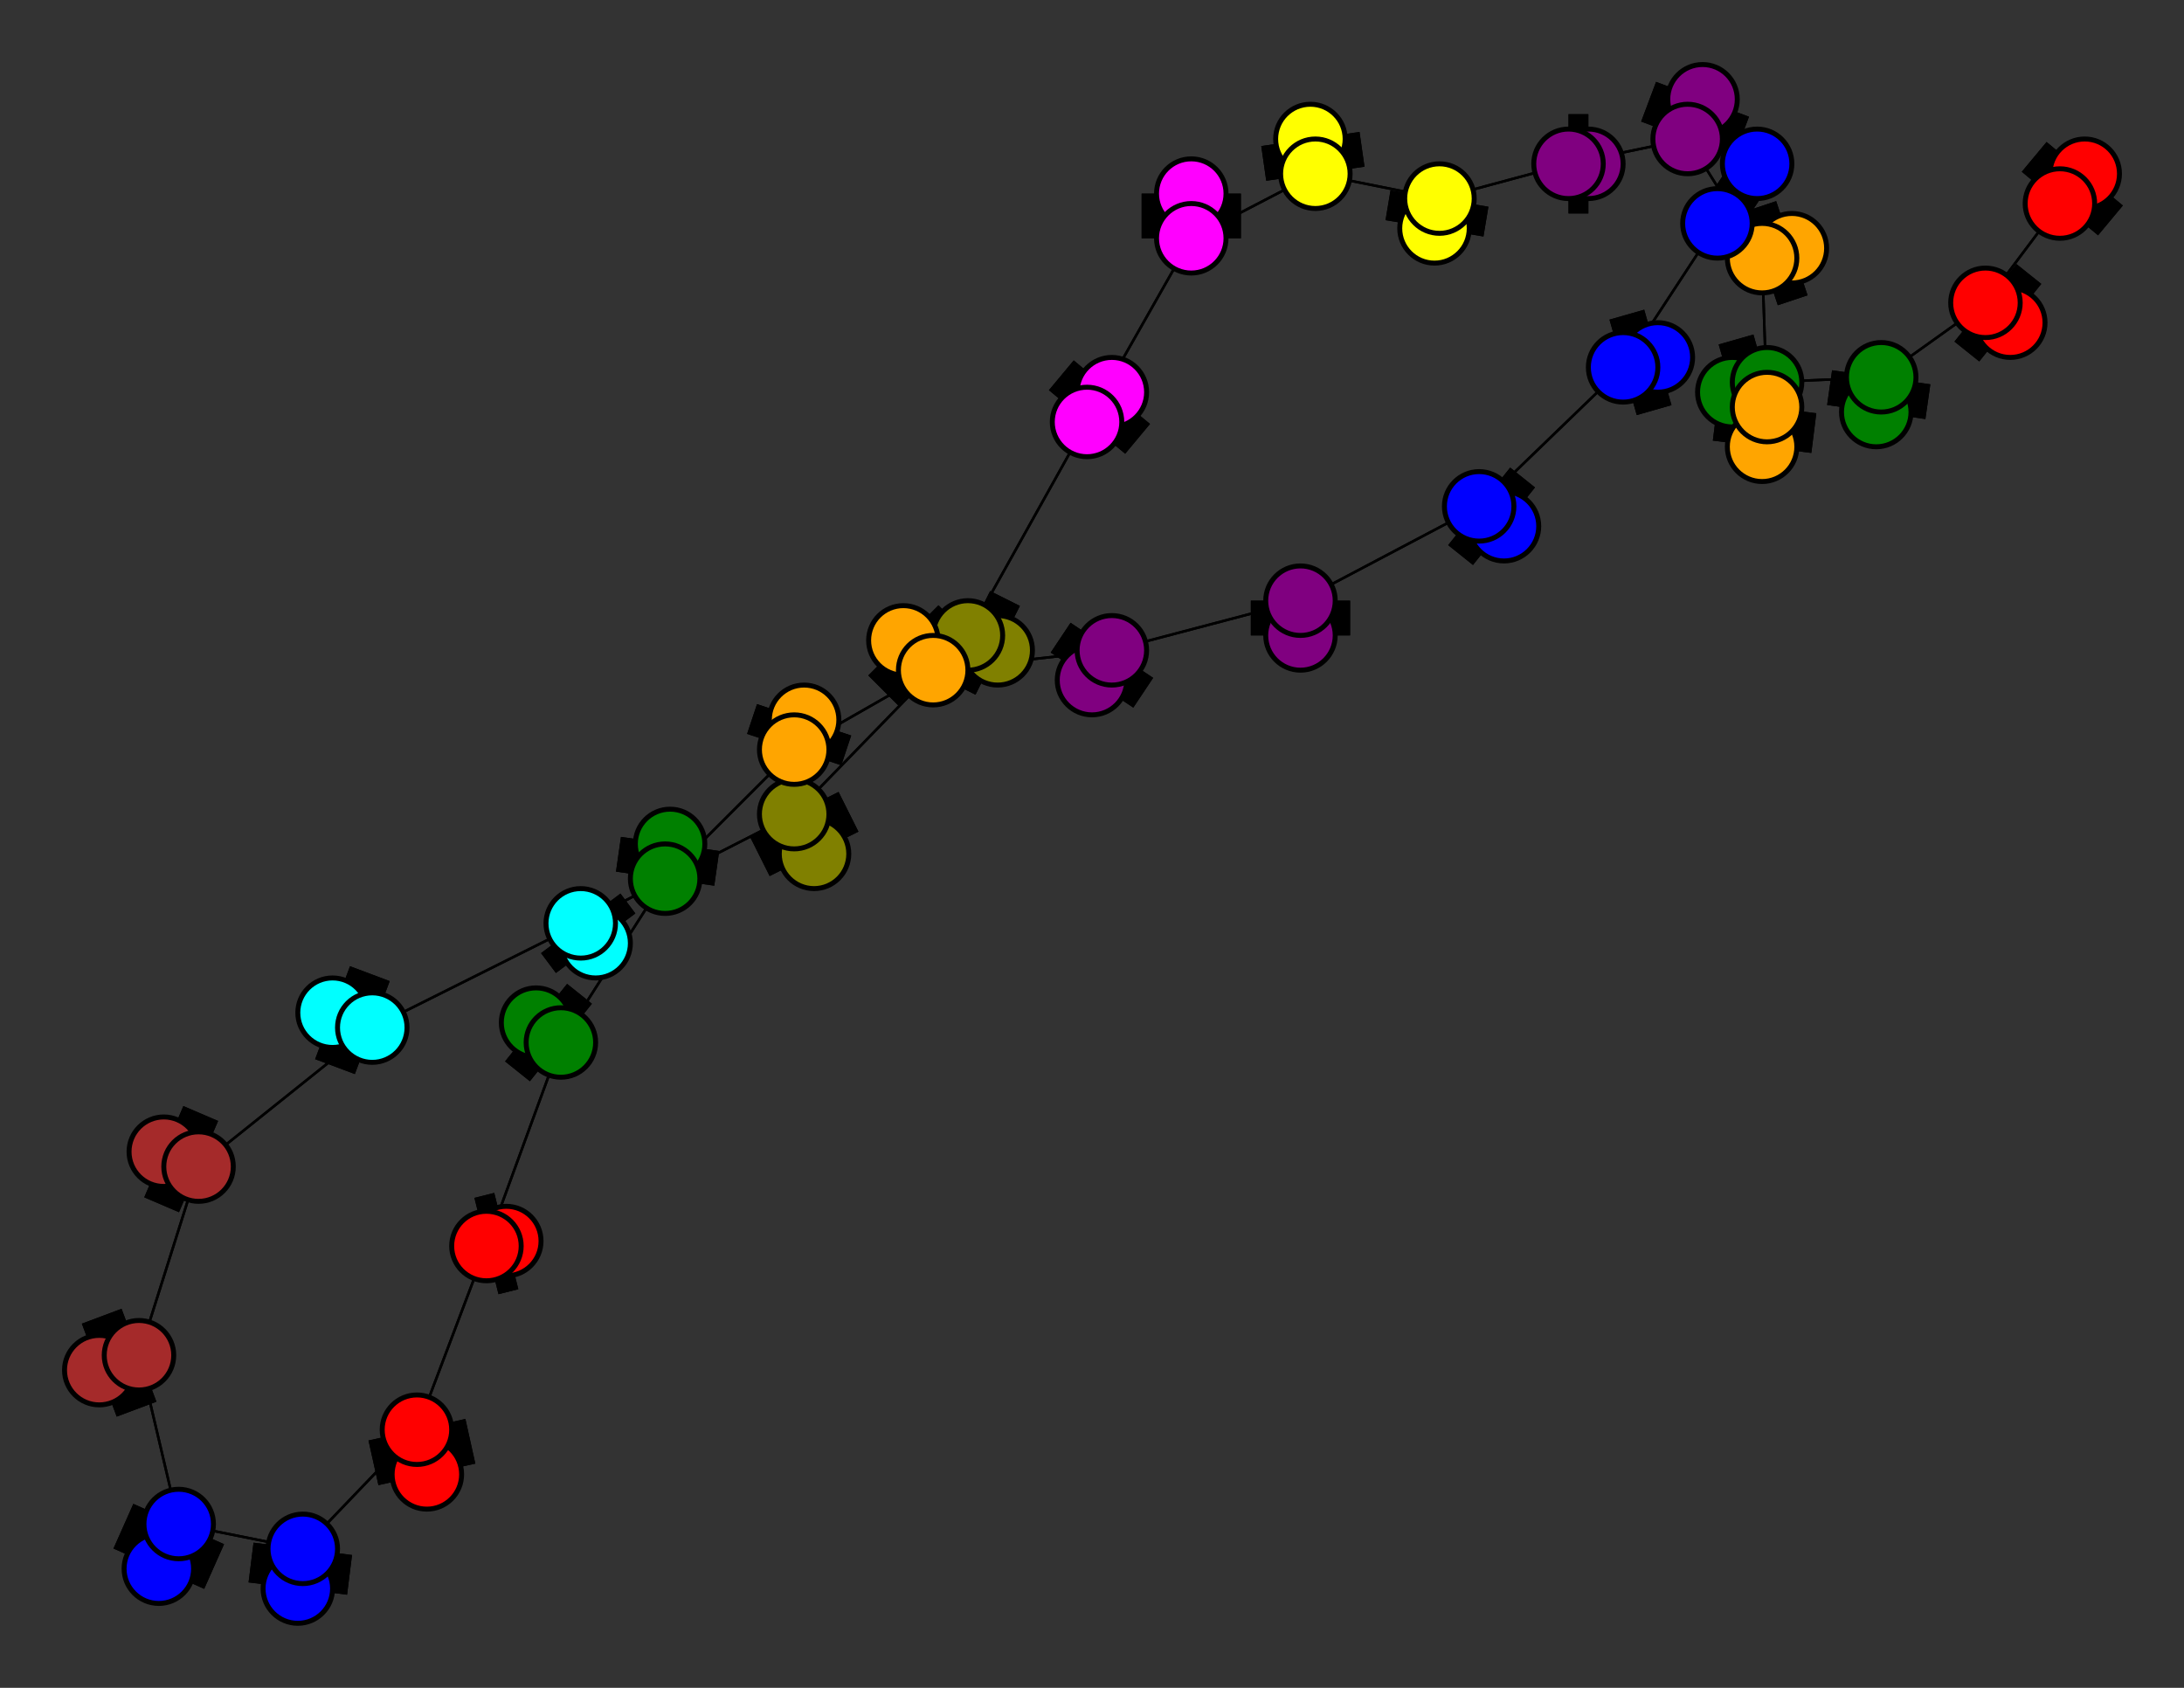 <svg width="440" height="340" xmlns="http://www.w3.org/2000/svg">
<rect width="100%" height="100%" fill="#333333" stroke="none"/>
<path stroke-width="20.0" stroke="black" d="M 420 35 415 41"/>
<path stroke-width="0.5" stroke="black" d="M 113 210 98 251"/>
<path stroke-width="20.0" stroke="black" d="M 108 206 113 210"/>
<path stroke-width="0.5" stroke="black" d="M 98 251 113 210"/>
<path stroke-width="20.0" stroke="black" d="M 98 251 102 250"/>
<path stroke-width="0.5" stroke="black" d="M 98 251 84 288"/>
<path stroke-width="20.0" stroke="black" d="M 102 250 98 251"/>
<path stroke-width="0.5" stroke="black" d="M 84 288 98 251"/>
<path stroke-width="20.0" stroke="black" d="M 84 288 86 297"/>
<path stroke-width="0.5" stroke="black" d="M 84 288 61 312"/>
<path stroke-width="20.0" stroke="black" d="M 86 297 84 288"/>
<path stroke-width="0.5" stroke="black" d="M 61 312 84 288"/>
<path stroke-width="20.0" stroke="black" d="M 61 312 60 320"/>
<path stroke-width="20.0" stroke="black" d="M 113 210 108 206"/>
<path stroke-width="0.5" stroke="black" d="M 61 312 36 307"/>
<path stroke-width="0.5" stroke="black" d="M 36 307 61 312"/>
<path stroke-width="20.0" stroke="black" d="M 36 307 32 316"/>
<path stroke-width="0.5" stroke="black" d="M 36 307 28 273"/>
<path stroke-width="20.0" stroke="black" d="M 32 316 36 307"/>
<path stroke-width="0.5" stroke="black" d="M 28 273 36 307"/>
<path stroke-width="20.0" stroke="black" d="M 28 273 20 276"/>
<path stroke-width="0.5" stroke="black" d="M 28 273 40 235"/>
<path stroke-width="20.0" stroke="black" d="M 20 276 28 273"/>
<path stroke-width="0.5" stroke="black" d="M 40 235 28 273"/>
<path stroke-width="20.0" stroke="black" d="M 40 235 33 232"/>
<path stroke-width="0.5" stroke="black" d="M 40 235 75 207"/>
<path stroke-width="20.0" stroke="black" d="M 33 232 40 235"/>
<path stroke-width="20.0" stroke="black" d="M 60 320 61 312"/>
<path stroke-width="0.5" stroke="black" d="M 113 210 134 177"/>
<path stroke-width="20.0" stroke="black" d="M 135 170 134 177"/>
<path stroke-width="0.5" stroke="black" d="M 134 177 113 210"/>
<path stroke-width="8.857" stroke="black" d="M 354 33 346 45"/>
<path stroke-width="0.5" stroke="black" d="M 327 74 346 45"/>
<path stroke-width="20.0" stroke="black" d="M 327 74 334 72"/>
<path stroke-width="0.5" stroke="black" d="M 327 74 298 102"/>
<path stroke-width="20.0" stroke="black" d="M 334 72 327 74"/>
<path stroke-width="0.5" stroke="black" d="M 298 102 327 74"/>
<path stroke-width="20.0" stroke="black" d="M 298 102 303 106"/>
<path stroke-width="0.5" stroke="black" d="M 298 102 262 121"/>
<path stroke-width="20.0" stroke="black" d="M 303 106 298 102"/>
<path stroke-width="0.5" stroke="black" d="M 262 121 298 102"/>
<path stroke-width="20.0" stroke="black" d="M 262 121 262 128"/>
<path stroke-width="0.5" stroke="black" d="M 262 121 224 131"/>
<path stroke-width="20.0" stroke="black" d="M 262 128 262 121"/>
<path stroke-width="0.5" stroke="black" d="M 224 131 262 121"/>
<path stroke-width="20.0" stroke="black" d="M 224 131 220 137"/>
<path stroke-width="0.5" stroke="black" d="M 224 131 188 135"/>
<path stroke-width="20.0" stroke="black" d="M 220 137 224 131"/>
<path stroke-width="0.5" stroke="black" d="M 188 135 224 131"/>
<path stroke-width="20.0" stroke="black" d="M 188 135 182 129"/>
<path stroke-width="0.5" stroke="black" d="M 188 135 160 151"/>
<path stroke-width="20.0" stroke="black" d="M 182 129 188 135"/>
<path stroke-width="0.5" stroke="black" d="M 160 151 188 135"/>
<path stroke-width="20.0" stroke="black" d="M 160 151 162 145"/>
<path stroke-width="0.5" stroke="black" d="M 160 151 134 177"/>
<path stroke-width="20.0" stroke="black" d="M 162 145 160 151"/>
<path stroke-width="0.5" stroke="black" d="M 134 177 160 151"/>
<path stroke-width="20.0" stroke="black" d="M 134 177 135 170"/>
<path stroke-width="0.5" stroke="black" d="M 75 207 40 235"/>
<path stroke-width="20.0" stroke="black" d="M 75 207 67 204"/>
<path stroke-width="0.5" stroke="black" d="M 75 207 117 186"/>
<path stroke-width="20.0" stroke="black" d="M 67 204 75 207"/>
<path stroke-width="20.0" stroke="black" d="M 320 33 316 33"/>
<path stroke-width="0.5" stroke="black" d="M 340 28 316 33"/>
<path stroke-width="20.0" stroke="black" d="M 340 28 343 20"/>
<path stroke-width="0.5" stroke="black" d="M 340 28 355 52"/>
<path stroke-width="20.0" stroke="black" d="M 343 20 340 28"/>
<path stroke-width="0.5" stroke="black" d="M 355 52 340 28"/>
<path stroke-width="20.0" stroke="black" d="M 355 52 361 50"/>
<path stroke-width="0.5" stroke="black" d="M 355 52 356 82"/>
<path stroke-width="20.0" stroke="black" d="M 361 50 355 52"/>
<path stroke-width="0.5" stroke="black" d="M 356 82 355 52"/>
<path stroke-width="20.0" stroke="black" d="M 356 82 355 90"/>
<path stroke-width="0.5" stroke="black" d="M 356 82 356 77"/>
<path stroke-width="20.0" stroke="black" d="M 355 90 356 82"/>
<path stroke-width="0.5" stroke="black" d="M 356 77 356 82"/>
<path stroke-width="20.0" stroke="black" d="M 356 77 349 79"/>
<path stroke-width="0.5" stroke="black" d="M 356 77 379 76"/>
<path stroke-width="20.0" stroke="black" d="M 349 79 356 77"/>
<path stroke-width="0.5" stroke="black" d="M 379 76 356 77"/>
<path stroke-width="20.0" stroke="black" d="M 379 76 378 83"/>
<path stroke-width="0.5" stroke="black" d="M 379 76 400 61"/>
<path stroke-width="20.0" stroke="black" d="M 378 83 379 76"/>
<path stroke-width="0.5" stroke="black" d="M 400 61 379 76"/>
<path stroke-width="20.0" stroke="black" d="M 400 61 405 65"/>
<path stroke-width="0.5" stroke="black" d="M 400 61 415 41"/>
<path stroke-width="20.0" stroke="black" d="M 405 65 400 61"/>
<path stroke-width="0.5" stroke="black" d="M 415 41 400 61"/>
<path stroke-width="20.0" stroke="black" d="M 415 41 420 35"/>
<path stroke-width="0.5" stroke="black" d="M 316 33 340 28"/>
<path stroke-width="0.5" stroke="black" d="M 346 45 327 74"/>
<path stroke-width="20.0" stroke="black" d="M 316 33 320 33"/>
<path stroke-width="20.0" stroke="black" d="M 289 46 290 40"/>
<path stroke-width="0.5" stroke="black" d="M 117 186 75 207"/>
<path stroke-width="20.0" stroke="black" d="M 117 186 120 190"/>
<path stroke-width="0.5" stroke="black" d="M 117 186 160 164"/>
<path stroke-width="20.0" stroke="black" d="M 120 190 117 186"/>
<path stroke-width="0.5" stroke="black" d="M 160 164 117 186"/>
<path stroke-width="20.0" stroke="black" d="M 160 164 164 172"/>
<path stroke-width="0.5" stroke="black" d="M 160 164 195 128"/>
<path stroke-width="20.0" stroke="black" d="M 164 172 160 164"/>
<path stroke-width="0.5" stroke="black" d="M 195 128 160 164"/>
<path stroke-width="20.0" stroke="black" d="M 195 128 201 131"/>
<path stroke-width="0.5" stroke="black" d="M 195 128 219 85"/>
<path stroke-width="20.0" stroke="black" d="M 201 131 195 128"/>
<path stroke-width="0.5" stroke="black" d="M 219 85 195 128"/>
<path stroke-width="20.0" stroke="black" d="M 219 85 224 79"/>
<path stroke-width="0.5" stroke="black" d="M 219 85 240 48"/>
<path stroke-width="20.0" stroke="black" d="M 224 79 219 85"/>
<path stroke-width="0.5" stroke="black" d="M 240 48 219 85"/>
<path stroke-width="20.0" stroke="black" d="M 240 48 240 39"/>
<path stroke-width="0.5" stroke="black" d="M 240 48 265 35"/>
<path stroke-width="20.0" stroke="black" d="M 240 39 240 48"/>
<path stroke-width="0.5" stroke="black" d="M 265 35 240 48"/>
<path stroke-width="20.0" stroke="black" d="M 265 35 264 28"/>
<path stroke-width="0.5" stroke="black" d="M 265 35 290 40"/>
<path stroke-width="20.0" stroke="black" d="M 264 28 265 35"/>
<path stroke-width="0.5" stroke="black" d="M 290 40 265 35"/>
<path stroke-width="20.0" stroke="black" d="M 290 40 289 46"/>
<path stroke-width="0.5" stroke="black" d="M 290 40 316 33"/>
<path stroke-width="0.5" stroke="black" d="M 316 33 290 40"/>
<path stroke-width="8.857" stroke="black" d="M 346 45 354 33"/>
<circle cx="420" cy="35" r="7.0" style="fill:red;stroke:black;stroke-width:1.0"/>
<circle cx="415" cy="41" r="7.0" style="fill:red;stroke:black;stroke-width:1.0"/>
<circle cx="405" cy="65" r="7.0" style="fill:red;stroke:black;stroke-width:1.0"/>
<circle cx="400" cy="61" r="7.0" style="fill:red;stroke:black;stroke-width:1.0"/>
<circle cx="378" cy="83" r="7.0" style="fill:green;stroke:black;stroke-width:1.0"/>
<circle cx="379" cy="76" r="7.0" style="fill:green;stroke:black;stroke-width:1.0"/>
<circle cx="349" cy="79" r="7.0" style="fill:green;stroke:black;stroke-width:1.0"/>
<circle cx="356" cy="77" r="7.0" style="fill:green;stroke:black;stroke-width:1.0"/>
<circle cx="355" cy="90" r="7.0" style="fill:orange;stroke:black;stroke-width:1.0"/>
<circle cx="356" cy="82" r="7.0" style="fill:orange;stroke:black;stroke-width:1.0"/>
<circle cx="361" cy="50" r="7.0" style="fill:orange;stroke:black;stroke-width:1.0"/>
<circle cx="355" cy="52" r="7.0" style="fill:orange;stroke:black;stroke-width:1.0"/>
<circle cx="343" cy="20" r="7.0" style="fill:purple;stroke:black;stroke-width:1.0"/>
<circle cx="340" cy="28" r="7.0" style="fill:purple;stroke:black;stroke-width:1.0"/>
<circle cx="320" cy="33" r="7.0" style="fill:purple;stroke:black;stroke-width:1.0"/>
<circle cx="316" cy="33" r="7.0" style="fill:purple;stroke:black;stroke-width:1.0"/>
<circle cx="289" cy="46" r="7.0" style="fill:yellow;stroke:black;stroke-width:1.0"/>
<circle cx="290" cy="40" r="7.0" style="fill:yellow;stroke:black;stroke-width:1.0"/>
<circle cx="264" cy="28" r="7.0" style="fill:yellow;stroke:black;stroke-width:1.0"/>
<circle cx="265" cy="35" r="7.0" style="fill:yellow;stroke:black;stroke-width:1.0"/>
<circle cx="240" cy="39" r="7.0" style="fill:fuchsia;stroke:black;stroke-width:1.0"/>
<circle cx="240" cy="48" r="7.0" style="fill:fuchsia;stroke:black;stroke-width:1.0"/>
<circle cx="224" cy="79" r="7.0" style="fill:fuchsia;stroke:black;stroke-width:1.0"/>
<circle cx="219" cy="85" r="7.0" style="fill:fuchsia;stroke:black;stroke-width:1.0"/>
<circle cx="201" cy="131" r="7.0" style="fill:olive;stroke:black;stroke-width:1.0"/>
<circle cx="195" cy="128" r="7.0" style="fill:olive;stroke:black;stroke-width:1.0"/>
<circle cx="164" cy="172" r="7.0" style="fill:olive;stroke:black;stroke-width:1.0"/>
<circle cx="160" cy="164" r="7.0" style="fill:olive;stroke:black;stroke-width:1.0"/>
<circle cx="120" cy="190" r="7.0" style="fill:aqua;stroke:black;stroke-width:1.0"/>
<circle cx="117" cy="186" r="7.0" style="fill:aqua;stroke:black;stroke-width:1.0"/>
<circle cx="67" cy="204" r="7.0" style="fill:aqua;stroke:black;stroke-width:1.0"/>
<circle cx="75" cy="207" r="7.0" style="fill:aqua;stroke:black;stroke-width:1.0"/>
<circle cx="33" cy="232" r="7.0" style="fill:brown;stroke:black;stroke-width:1.0"/>
<circle cx="40" cy="235" r="7.0" style="fill:brown;stroke:black;stroke-width:1.0"/>
<circle cx="20" cy="276" r="7.0" style="fill:brown;stroke:black;stroke-width:1.0"/>
<circle cx="28" cy="273" r="7.0" style="fill:brown;stroke:black;stroke-width:1.0"/>
<circle cx="32" cy="316" r="7.0" style="fill:blue;stroke:black;stroke-width:1.0"/>
<circle cx="36" cy="307" r="7.0" style="fill:blue;stroke:black;stroke-width:1.0"/>
<circle cx="60" cy="320" r="7.0" style="fill:blue;stroke:black;stroke-width:1.0"/>
<circle cx="61" cy="312" r="7.0" style="fill:blue;stroke:black;stroke-width:1.0"/>
<circle cx="86" cy="297" r="7.0" style="fill:red;stroke:black;stroke-width:1.0"/>
<circle cx="84" cy="288" r="7.0" style="fill:red;stroke:black;stroke-width:1.0"/>
<circle cx="102" cy="250" r="7.0" style="fill:red;stroke:black;stroke-width:1.0"/>
<circle cx="98" cy="251" r="7.0" style="fill:red;stroke:black;stroke-width:1.0"/>
<circle cx="108" cy="206" r="7.0" style="fill:green;stroke:black;stroke-width:1.0"/>
<circle cx="113" cy="210" r="7.0" style="fill:green;stroke:black;stroke-width:1.0"/>
<circle cx="135" cy="170" r="7.0" style="fill:green;stroke:black;stroke-width:1.0"/>
<circle cx="134" cy="177" r="7.0" style="fill:green;stroke:black;stroke-width:1.0"/>
<circle cx="162" cy="145" r="7.0" style="fill:orange;stroke:black;stroke-width:1.0"/>
<circle cx="160" cy="151" r="7.0" style="fill:orange;stroke:black;stroke-width:1.0"/>
<circle cx="182" cy="129" r="7.0" style="fill:orange;stroke:black;stroke-width:1.0"/>
<circle cx="188" cy="135" r="7.0" style="fill:orange;stroke:black;stroke-width:1.0"/>
<circle cx="220" cy="137" r="7.0" style="fill:purple;stroke:black;stroke-width:1.0"/>
<circle cx="224" cy="131" r="7.0" style="fill:purple;stroke:black;stroke-width:1.0"/>
<circle cx="262" cy="128" r="7.0" style="fill:purple;stroke:black;stroke-width:1.0"/>
<circle cx="262" cy="121" r="7.0" style="fill:purple;stroke:black;stroke-width:1.0"/>
<circle cx="303" cy="106" r="7.0" style="fill:blue;stroke:black;stroke-width:1.0"/>
<circle cx="298" cy="102" r="7.0" style="fill:blue;stroke:black;stroke-width:1.0"/>
<circle cx="334" cy="72" r="7.0" style="fill:blue;stroke:black;stroke-width:1.0"/>
<circle cx="327" cy="74" r="7.0" style="fill:blue;stroke:black;stroke-width:1.0"/>
<circle cx="354" cy="33" r="7.0" style="fill:blue;stroke:black;stroke-width:1.0"/>
<circle cx="346" cy="45" r="7.0" style="fill:blue;stroke:black;stroke-width:1.0"/>
</svg>
